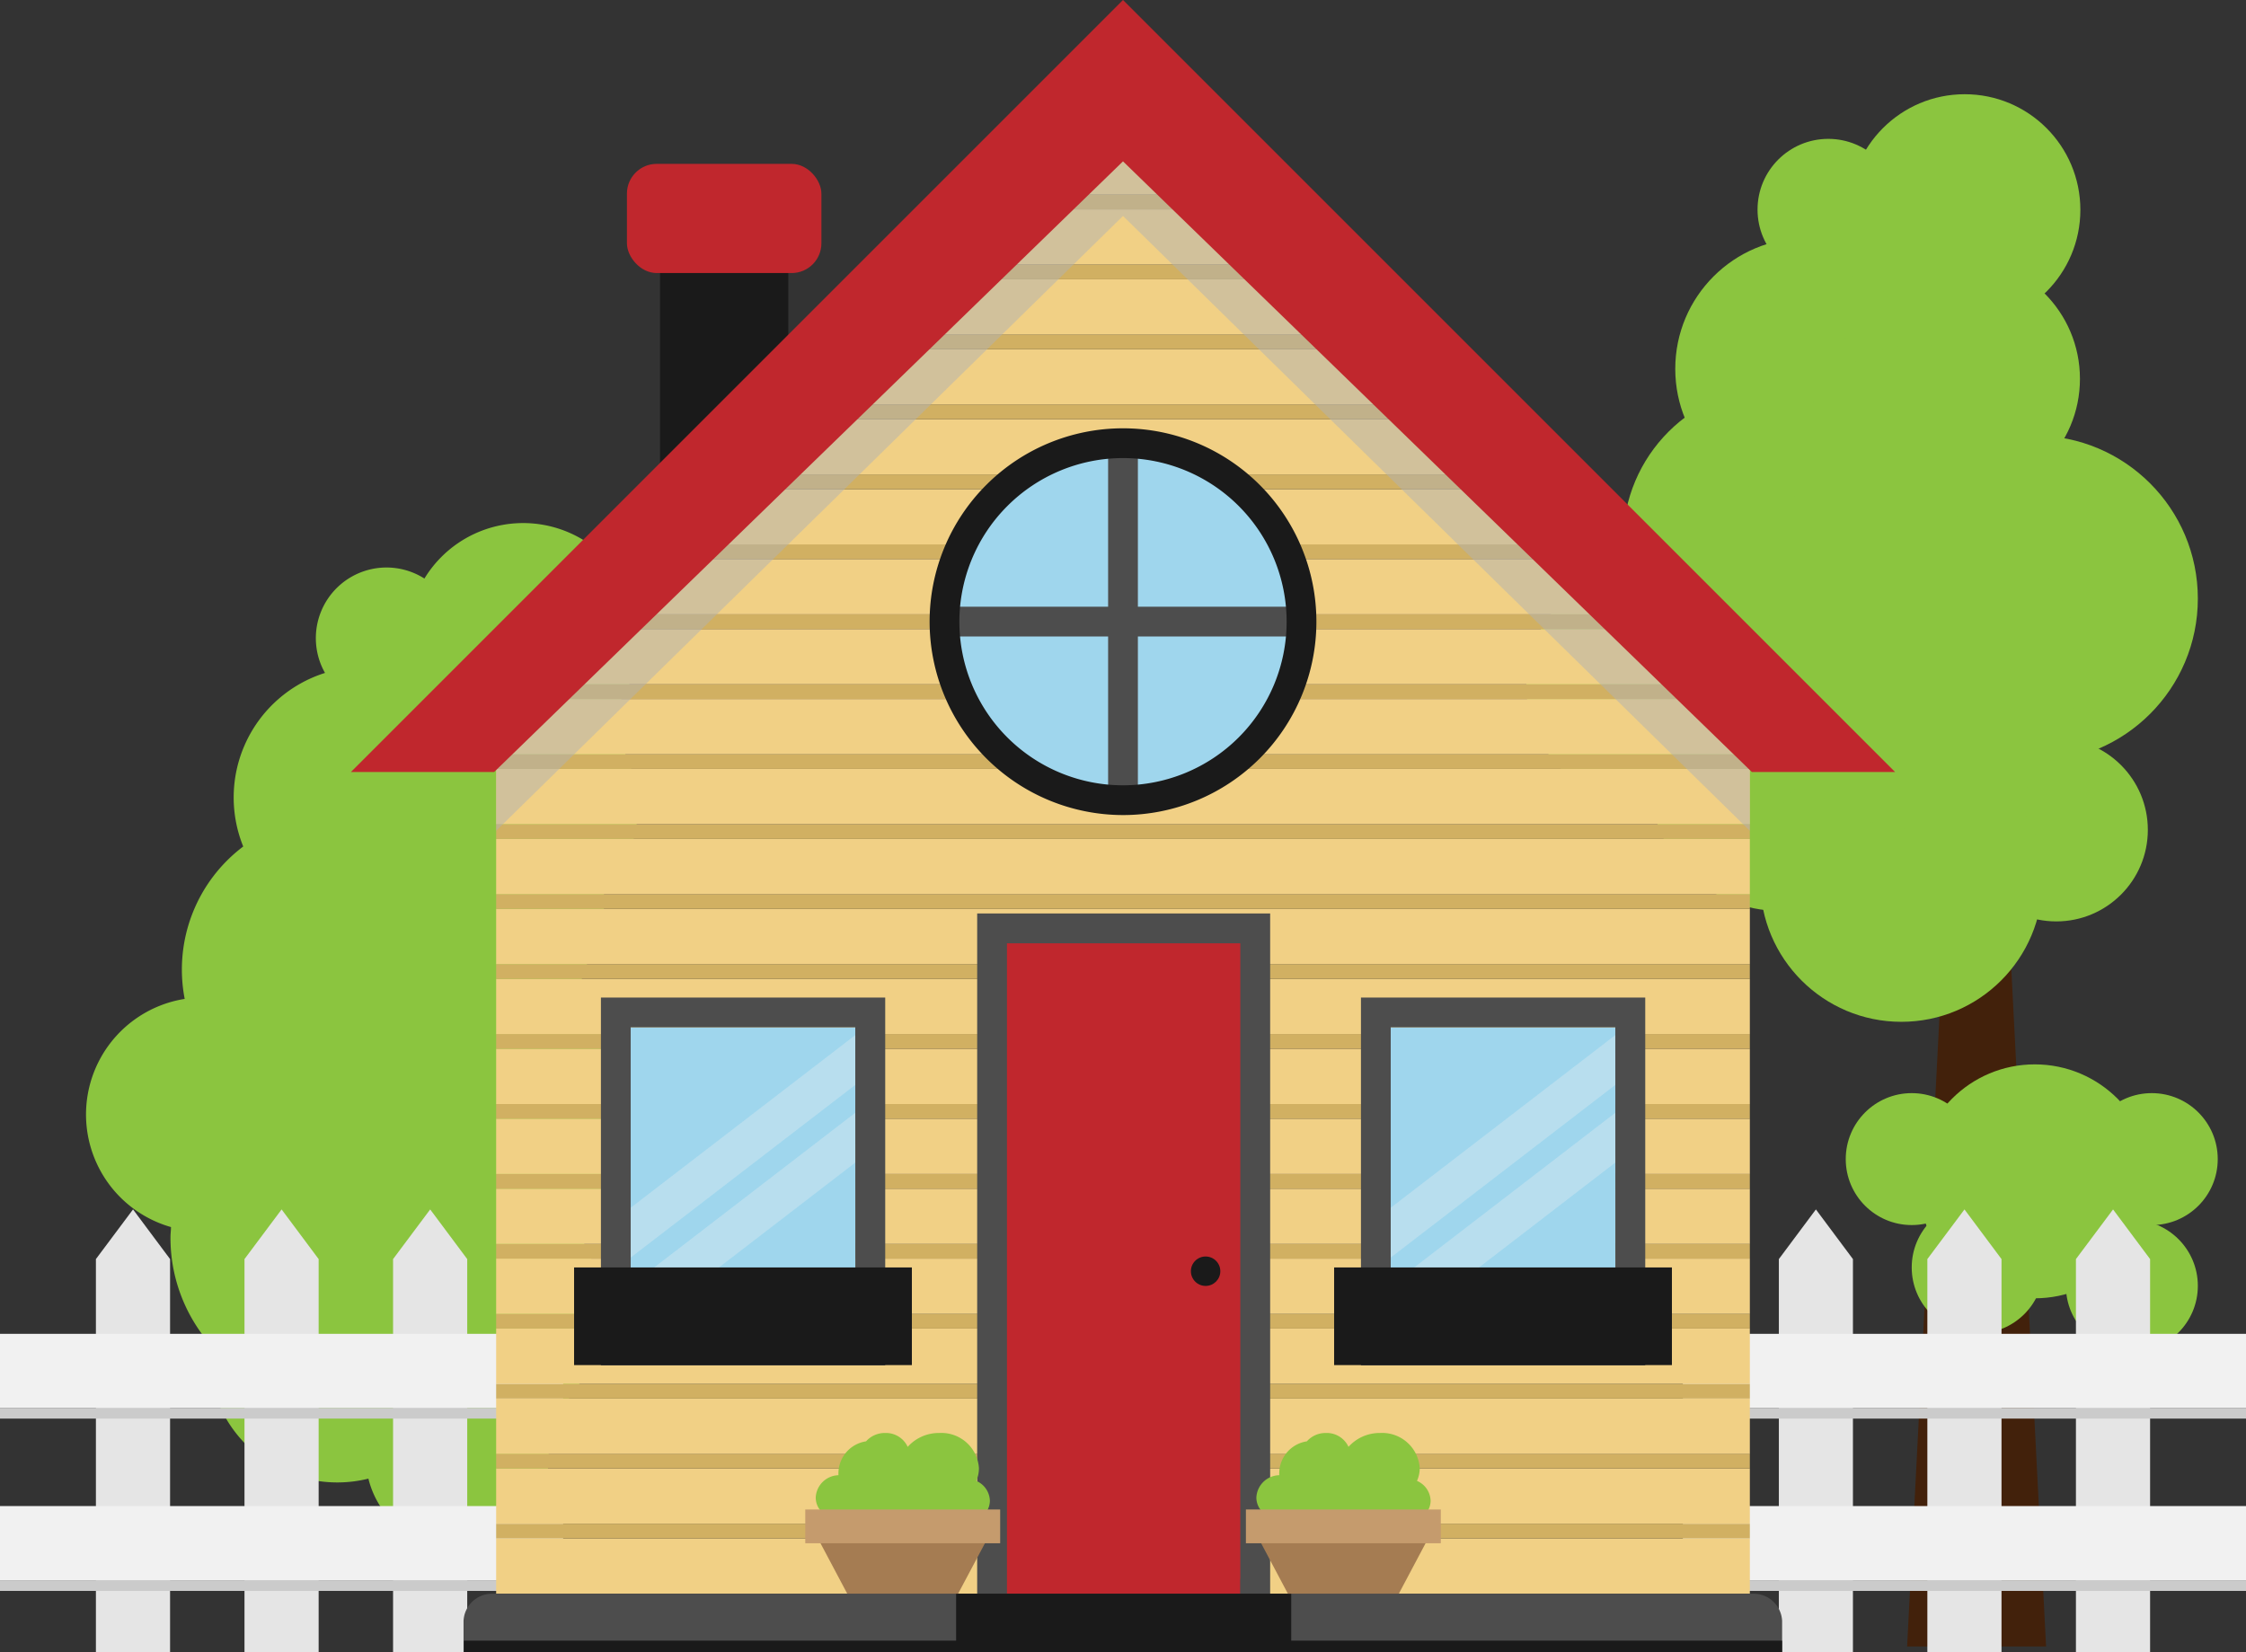 <svg xmlns="http://www.w3.org/2000/svg" xmlns:xlink="http://www.w3.org/1999/xlink" viewBox="0 0 268.62 197.65"><rect x="0" y="0" width="268.62" height="197.65" fill="#333333" stroke="none"/><defs><style>.cls-1{fill:none;}.cls-2{isolation:isolate;}.cls-3{fill:#42210b;}.cls-4{fill:#8bc53f;}.cls-5{fill:#e5e5e5;}.cls-17,.cls-6{fill:#f1f1f1;}.cls-7{fill:#cbcbcb;}.cls-8{clip-path:url(#clip-path);}.cls-9{fill:#f1d085;}.cls-10{fill:#d1b062;}.cls-11{fill:#1a1a1a;}.cls-12{fill:#b2b2b2;opacity:0.5;}.cls-12,.cls-15{mix-blend-mode:multiply;}.cls-13{fill:#4d4d4d;}.cls-14{fill:#c0272d;}.cls-16{fill:#9fd6ed;}.cls-17{opacity:0.3;}.cls-18{fill:#a57c52;}.cls-19{fill:#c59b6d;}</style><clipPath id="clip-path"><polygon class="cls-1" points="209.28 90.86 134.31 17.52 59.34 90.86 59.34 190.62 209.28 190.62 209.28 90.86"/></clipPath></defs><title>Asset 2</title><g class="cls-2"><g id="Layer_2" data-name="Layer 2"><g id="Objects"><polygon class="cls-3" points="236.4 35.02 244.71 196.94 228.09 196.94 236.4 35.02"/><circle class="cls-4" cx="245.93" cy="99.26" r="10.95"/><circle class="cls-4" cx="212.84" cy="93.5" r="15.45"/><circle class="cls-4" cx="227.4" cy="105.34" r="16.88"/><circle class="cls-4" cx="243.36" cy="71.6" r="19.5"/><circle class="cls-4" cx="196.54" cy="82.02" r="13.99"/><circle class="cls-4" cx="243.36" cy="141.3" r="13.99"/><circle class="cls-4" cx="236.53" cy="151.6" r="7.89"/><circle class="cls-4" cx="254.97" cy="153.8" r="7.89"/><circle class="cls-4" cx="257.35" cy="138.64" r="7.89"/><circle class="cls-4" cx="228.64" cy="138.64" r="7.89"/><circle class="cls-4" cx="210.2" cy="79.83" r="13.66"/><circle class="cls-4" cx="212.68" cy="64.76" r="18.56"/><circle class="cls-4" cx="219.86" cy="47.39" r="12.37"/><circle class="cls-4" cx="216" cy="44.12" r="15.64"/><circle class="cls-4" cx="218.66" cy="25.07" r="8.46"/><circle class="cls-4" cx="234.31" cy="45.31" r="14.45"/><circle class="cls-4" cx="234.98" cy="25.1" r="13.83"/><circle class="cls-4" cx="229.56" cy="56.42" r="15.17"/><circle class="cls-4" cx="229.58" cy="80.2" r="19.06"/><path class="cls-4" d="M72.12,86.37A13.82,13.82,0,1,0,50.76,69.2,8.45,8.45,0,0,0,38.87,80.49a15.62,15.62,0,0,0-9.78,20.76,18.43,18.43,0,0,0-7,18.23,14,14,0,0,0-1.64,27.29c0,.39-.06.78-.06,1.18A19.41,19.41,0,0,0,25,160.63c0,.41-.06.81-.06,1.23a15.4,15.4,0,0,0,19.12,15,10.94,10.94,0,1,0,20.81-6.6,16.82,16.82,0,0,0,3.71-23.57,19,19,0,0,0,.67-29.91,15.08,15.08,0,0,0,3-9.07c0-.36,0-.71-.05-1.06a14.44,14.44,0,0,0-.15-20.27Z"/><polygon class="cls-5" points="212.75 197.65 212.75 150.6 217.18 144.66 221.61 150.6 221.61 197.65 212.75 197.65"/><polygon class="cls-5" points="230.51 197.65 230.51 150.6 234.95 144.66 239.38 150.6 239.38 197.65 230.51 197.65"/><polygon class="cls-5" points="248.28 197.65 248.28 150.6 252.72 144.66 257.15 150.6 257.15 197.65 248.28 197.65"/><rect class="cls-6" x="201.27" y="159.54" width="67.35" height="8.87"/><rect class="cls-7" x="201.27" y="168.4" width="67.35" height="1.28"/><rect class="cls-6" x="201.27" y="180.14" width="67.35" height="8.87"/><rect class="cls-7" x="201.27" y="189.01" width="67.35" height="1.28"/><polygon class="cls-5" points="11.47 197.65 11.47 150.6 15.91 144.66 20.34 150.6 20.34 197.65 11.47 197.65"/><polygon class="cls-5" points="29.24 197.65 29.24 150.6 33.68 144.66 38.11 150.6 38.11 197.65 29.24 197.65"/><polygon class="cls-5" points="47.01 197.65 47.01 150.6 51.45 144.66 55.88 150.6 55.88 197.65 47.01 197.65"/><rect class="cls-6" y="159.54" width="67.35" height="8.87"/><rect class="cls-7" y="168.4" width="67.35" height="1.28"/><rect class="cls-6" y="180.14" width="67.35" height="8.87"/><rect class="cls-7" y="189.01" width="67.35" height="1.28"/><g class="cls-8"><rect class="cls-9" x="59.19" y="184.01" width="150.24" height="6.61"/><rect class="cls-10" x="59.19" y="182.25" width="150.24" height="1.76"/><rect class="cls-9" x="59.19" y="175.64" width="150.24" height="6.61"/><rect class="cls-10" x="59.19" y="173.88" width="150.24" height="1.76"/><rect class="cls-9" x="59.19" y="167.28" width="150.24" height="6.61"/><rect class="cls-10" x="59.19" y="165.52" width="150.24" height="1.76"/><rect class="cls-9" x="59.19" y="158.91" width="150.24" height="6.61"/><rect class="cls-10" x="59.19" y="157.15" width="150.24" height="1.76"/><rect class="cls-9" x="59.19" y="150.54" width="150.24" height="6.61"/><rect class="cls-10" x="59.19" y="148.78" width="150.24" height="1.76"/><rect class="cls-9" x="59.19" y="142.18" width="150.24" height="6.61"/><rect class="cls-10" x="59.19" y="140.42" width="150.24" height="1.76"/><rect class="cls-9" x="59.19" y="133.81" width="150.24" height="6.61"/><rect class="cls-10" x="59.19" y="132.05" width="150.24" height="1.76"/><rect class="cls-9" x="59.19" y="125.44" width="150.24" height="6.61"/><rect class="cls-10" x="59.19" y="123.68" width="150.24" height="1.76"/><rect class="cls-9" x="59.19" y="117.08" width="150.24" height="6.61"/><rect class="cls-10" x="59.19" y="115.32" width="150.24" height="1.76"/><rect class="cls-9" x="59.19" y="108.71" width="150.24" height="6.61"/><rect class="cls-10" x="59.19" y="106.95" width="150.24" height="1.76"/><rect class="cls-9" x="59.19" y="100.34" width="150.24" height="6.61"/><rect class="cls-10" x="59.19" y="98.58" width="150.24" height="1.76"/><rect class="cls-9" x="59.19" y="91.97" width="150.24" height="6.61"/><rect class="cls-10" x="59.19" y="90.21" width="150.24" height="1.76"/><rect class="cls-9" x="59.19" y="83.61" width="150.24" height="6.61"/><rect class="cls-10" x="59.19" y="81.85" width="150.24" height="1.76"/><rect class="cls-9" x="59.19" y="75.24" width="150.24" height="6.61"/><rect class="cls-10" x="59.19" y="73.48" width="150.24" height="1.76"/><rect class="cls-9" x="59.19" y="66.87" width="150.24" height="6.61"/><rect class="cls-10" x="59.19" y="65.11" width="150.24" height="1.76"/><rect class="cls-9" x="59.19" y="58.51" width="150.24" height="6.61"/><rect class="cls-10" x="59.19" y="56.75" width="150.24" height="1.76"/><rect class="cls-9" x="59.19" y="50.14" width="150.24" height="6.61"/><rect class="cls-10" x="59.19" y="48.38" width="150.24" height="1.76"/><rect class="cls-9" x="59.19" y="41.77" width="150.24" height="6.61"/><rect class="cls-10" x="59.19" y="40.01" width="150.24" height="1.76"/><rect class="cls-9" x="59.19" y="33.41" width="150.24" height="6.61"/><rect class="cls-10" x="59.19" y="31.65" width="150.24" height="1.76"/><rect class="cls-9" x="59.19" y="25.04" width="150.24" height="6.61"/><rect class="cls-10" x="59.19" y="23.28" width="150.24" height="1.76"/><rect class="cls-9" x="59.19" y="16.67" width="150.24" height="6.61"/><rect class="cls-10" x="59.19" y="14.91" width="150.24" height="1.76"/></g><rect class="cls-11" x="78.94" y="29.69" width="15.34" height="26.98"/><polygon class="cls-12" points="209.28 99.37 209.28 90.86 134.31 17.52 59.34 90.86 59.34 99.37 134.31 25.83 209.28 99.37"/><path class="cls-13" d="M213.14,197.65v-3.78a3.41,3.41,0,0,0-3.56-3.24H59a3.41,3.41,0,0,0-3.56,3.24v3.78Z"/><rect class="cls-11" x="55.48" y="196.24" width="157.66" height="1.4"/><rect class="cls-14" x="118.65" y="111.05" width="31.47" height="79.57"/><polygon class="cls-13" points="116.87 109.26 116.87 192.4 120.43 192.4 120.43 188.84 120.43 188.84 120.43 112.83 148.34 112.83 148.34 188.84 148.32 188.84 148.32 192.4 151.91 192.4 151.91 109.26 116.87 109.26"/><rect class="cls-11" x="114.35" y="190.62" width="40.08" height="7.03"/><g class="cls-15"><path class="cls-14" d="M144.93,144c-3.51.12-7,.17-10.54.26s-7,.1-10.54.16h-.41V144l-.09-6.64,0-6.64-.06-13.29v-.6h.6l21.08.1h.5v.49l-.18,13.29-.14,6.64Zm0,0-.17-6.64-.14-6.64-.18-13.29.49.49-21.08.1.59-.59-.06,13.29,0,6.64-.09,6.64-.42-.42c3.51.05,7,.08,10.54.16S141.41,143.91,144.93,144Z"/></g><g class="cls-15"><path class="cls-14" d="M144.93,184c-3.51.12-7,.17-10.54.26s-7,.1-10.54.16h-.41V184l-.09-6.64,0-6.64-.06-13.29v-.6h.6l21.08.1h.5v.49l-.18,13.29-.14,6.64Zm0,0-.17-6.64-.14-6.64-.18-13.29.49.49-21.08.1.59-.59-.06,13.29,0,6.64-.09,6.64-.42-.42c3.51.05,7,.08,10.54.16S141.41,183.89,144.93,184Z"/></g><circle class="cls-11" cx="144.19" cy="152.05" r="1.76"/><polygon class="cls-14" points="134.31 0 41.97 92.34 59.1 92.34 134.31 19.3 209.52 92.34 226.65 92.34 134.31 0"/><rect class="cls-14" x="74.98" y="19.6" width="23.26" height="13.06" rx="3.56" ry="3.56"/><circle class="cls-16" cx="134.31" cy="74.36" r="21.35"/><rect class="cls-13" x="132.53" y="53.01" width="3.56" height="42.7"/><rect class="cls-13" x="112.96" y="72.57" width="42.7" height="3.56"/><path class="cls-11" d="M111.18,74.36a23.13,23.13,0,1,1,23.13,23.13A23.16,23.16,0,0,1,111.18,74.36Zm3.56,0a19.57,19.57,0,1,0,19.57-19.57A19.59,19.59,0,0,0,114.74,74.36Z"/><rect class="cls-16" x="75.43" y="122.88" width="26.86" height="36.83"/><path class="cls-13" d="M71.87,119.32v44h34v-44Zm30.43,40.4H75.43V122.88h26.86Z"/><polygon class="cls-17" points="102.29 123.81 75.43 144.46 75.43 150.42 102.29 129.77 102.29 123.81"/><polygon class="cls-17" points="102.29 133.1 75.43 153.76 75.43 159.72 102.29 139.06 102.29 133.1"/><rect class="cls-11" x="68.66" y="151.6" width="40.4" height="11.68"/><rect class="cls-16" x="166.33" y="122.88" width="26.86" height="36.83"/><path class="cls-13" d="M162.77,119.32v44h34v-44Zm30.43,40.4H166.33V122.88h26.86Z"/><polygon class="cls-17" points="193.19 123.81 166.33 144.46 166.33 150.42 193.19 129.77 193.19 123.81"/><polygon class="cls-17" points="193.19 133.1 166.33 153.76 166.33 159.72 193.19 139.06 193.19 133.1"/><rect class="cls-11" x="159.56" y="151.6" width="40.4" height="11.68"/><polygon class="cls-18" points="154.03 190.62 167.3 190.62 170.86 183.91 150.47 183.91 154.03 190.62"/><path class="cls-4" d="M153,176.45a3.31,3.31,0,0,1,0-.39,3.88,3.88,0,0,1,3.3-3.66,3,3,0,0,1,2.3-1,2.86,2.86,0,0,1,2.68,1.66,5,5,0,0,1,3.77-1.66,4.5,4.5,0,0,1,4.75,4.21,3.77,3.77,0,0,1-.33,1.52,2.67,2.67,0,0,1,1.63,2.38,2.43,2.43,0,0,1-.32,1.17H150.83a2.44,2.44,0,0,1-.57-1.54A2.8,2.8,0,0,1,153,176.45Z"/><rect class="cls-19" x="149.01" y="180.55" width="23.31" height="4.04"/><polygon class="cls-18" points="101.33 190.62 114.59 190.62 118.16 183.91 97.77 183.91 101.33 190.62"/><path class="cls-4" d="M100.28,176.45a3.4,3.4,0,0,1,0-.39,3.88,3.88,0,0,1,3.3-3.66,3,3,0,0,1,2.3-1,2.86,2.86,0,0,1,2.68,1.66,5,5,0,0,1,3.77-1.66,4.5,4.5,0,0,1,4.75,4.21,3.78,3.78,0,0,1-.32,1.52,2.67,2.67,0,0,1,1.63,2.38,2.44,2.44,0,0,1-.32,1.17H98.13a2.44,2.44,0,0,1-.57-1.54A2.8,2.8,0,0,1,100.28,176.45Z"/><rect class="cls-19" x="96.31" y="180.55" width="23.31" height="4.04"/></g></g></g></svg>